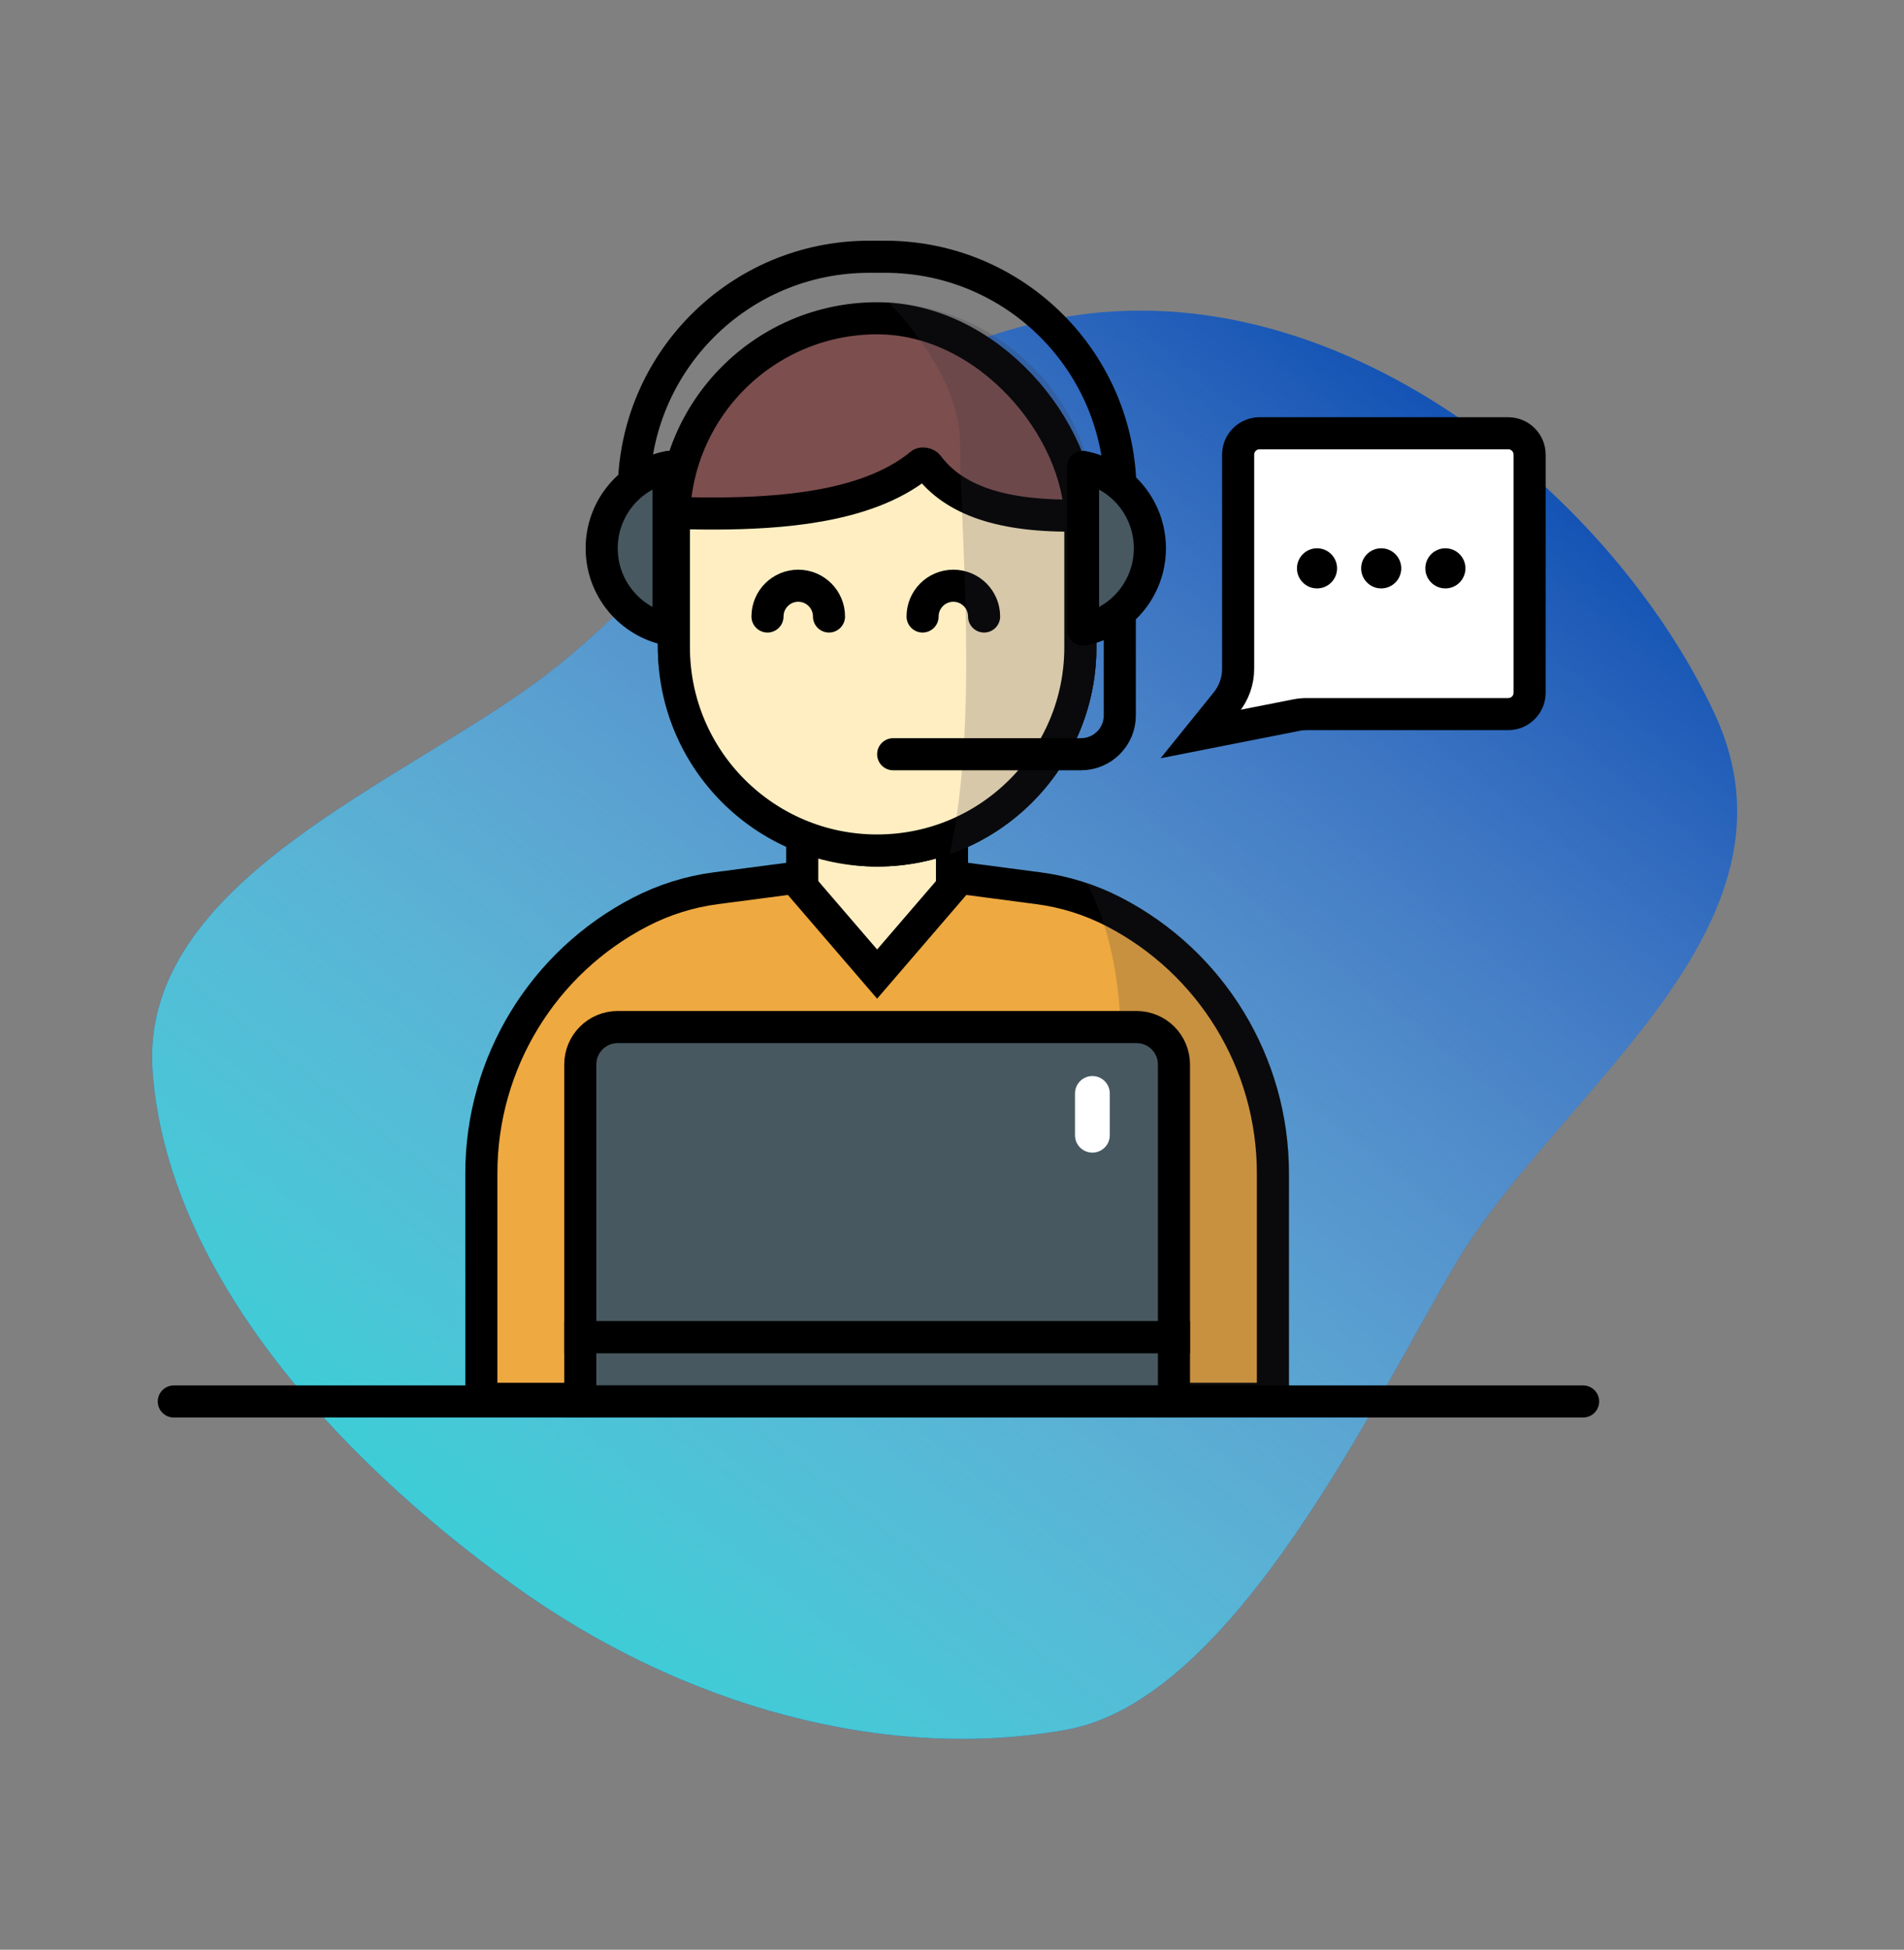 <svg width="712" height="729" viewBox="0 0 712 729" fill="none" xmlns="http://www.w3.org/2000/svg">
<rect x="0" y="0" width="712" height="729" fill="#808080" stroke="none"/>
<path fill-rule="evenodd" clip-rule="evenodd" d="M192.148 592.739C255.538 638.361 331.539 658.813 398.819 646.728C461.862 635.404 514.303 522.85 544.525 472.126C582.9 407.72 678.37 346.802 641.171 266.819C601.847 182.269 494.378 94.448 386.596 120.948C294.331 143.633 259.062 210.52 204.074 252.459C151.292 292.716 51.71 329.262 57.08 400.782C62.612 474.456 123.905 543.625 192.148 592.739Z" fill="#1353B4"/>
<path fill-rule="evenodd" clip-rule="evenodd" d="M192.148 592.739C255.538 638.361 331.539 658.813 398.819 646.728C461.862 635.404 514.303 522.85 544.525 472.126C582.9 407.72 678.37 346.802 641.171 266.819C601.847 182.269 494.378 94.448 386.596 120.948C294.331 143.633 259.062 210.52 204.074 252.459C151.292 292.716 51.71 329.262 57.08 400.782C62.612 474.456 123.905 543.625 192.148 592.739Z" fill="url(#paint0_linear)"/>
<rect x="300" y="294" width="56" height="71" fill="#FFEEC2" stroke="black" stroke-width="12"/>
<path d="M332.548 358.913L358.933 328.246L388.359 332.114C398.165 333.403 407.673 336.382 416.461 340.919C453.029 359.796 476 397.507 476 438.659V523H180V438.659C180 397.507 202.971 359.796 239.539 340.919C248.327 336.382 257.835 333.403 267.641 332.114L297.067 328.246L323.452 358.913L328 364.2L332.548 358.913Z" fill="#EEA940" stroke="black" stroke-width="12"/>
<path d="M406.461 330.183C407.084 331.475 407.702 332.777 408.315 334.088C422.409 364.22 419.059 399.293 419.661 432.991C420.192 462.727 420.598 497.056 419.214 529H482V438.659C482 395.262 457.776 355.495 419.214 335.587C415.098 333.463 410.834 331.657 406.461 330.183Z" fill="#333442" fill-opacity="0.2"/>
<path d="M231 384H425C432.732 384 439 390.268 439 398V500H217V398C217 390.268 223.268 384 231 384Z" fill="#475860" stroke="black" stroke-width="12"/>
<path d="M408.5 408.815V424.459" stroke="white" stroke-width="13" stroke-linecap="round"/>
<path d="M471 162H564C568.418 162 572 165.582 572 170V259C572 263.418 568.418 267 564 267H517.5H488.617C487.318 267 486.022 267.127 484.748 267.378L449.039 274.419L458.564 262.616C461.434 259.059 463 254.626 463 250.056V170C463 165.582 466.582 162 471 162Z" fill="white" stroke="black" stroke-width="12"/>
<circle cx="492.5" cy="212.5" r="7.5" fill="black"/>
<circle cx="516.5" cy="212.5" r="7.5" fill="black"/>
<circle cx="540.5" cy="212.5" r="7.5" fill="black"/>
<rect x="217" y="500" width="222" height="24" fill="#475860" stroke="black" stroke-width="12"/>
<path d="M65 524H592" stroke="black" stroke-width="12" stroke-linecap="round"/>
<rect x="252" y="119" width="152" height="199" rx="76" fill="#7C4E4E" stroke="black" stroke-width="12"/>
<path d="M254.258 191.866L254.26 191.866L254.27 191.866C257.145 191.916 260.48 191.974 264.041 191.993C274.712 192.048 288.27 191.765 301.643 189.812C314.809 187.89 329.027 184.187 340.228 176.6C341.665 175.627 343.054 174.588 344.387 173.479C344.412 173.458 344.78 173.22 345.561 173.329C346.344 173.439 346.788 173.802 346.91 173.964C356.552 186.852 374.274 193.416 403.967 192.736C403.989 193.488 404 194.243 404 195V242C404 283.974 369.974 318 328 318C286.026 318 252 283.974 252 242V195C252 193.937 252.022 192.88 252.065 191.828C252.76 191.84 253.492 191.852 254.258 191.866Z" fill="#FFEEC2" stroke="black" stroke-width="12" stroke-linecap="round" stroke-linejoin="round"/>
<path d="M310 230.5C310 224.149 304.851 219 298.5 219C292.149 219 287 224.149 287 230.5" stroke="black" stroke-width="12" stroke-linecap="round"/>
<path d="M368 230.5C368 224.149 362.851 219 356.5 219C350.149 219 345 224.149 345 230.5" stroke="black" stroke-width="12" stroke-linecap="round"/>
<path d="M355.148 319.399C387.094 308.195 410.001 277.773 410.001 242V195C410.001 151.19 375.644 115.404 332.404 113.116C347.206 128.966 359.001 147.577 359.001 166C359.001 173.336 359.414 183.07 359.892 194.32C360.923 218.604 362.254 249.949 360.375 279.469C359.483 293.478 357.867 307.104 355.148 319.399Z" fill="#333442" fill-opacity="0.2"/>
<path d="M237 184V184C237 135.399 276.399 96 325 96H331C379.601 96 419 135.399 419 184V184" stroke="black" stroke-width="12"/>
<path d="M418.75 231V267.5C418.75 275.508 412.258 282 404.25 282V282H362.25H334" stroke="black" stroke-width="12" stroke-linecap="round"/>
<path d="M250 235.42C235.751 232.625 225 220.068 225 205C225 189.932 235.751 177.375 250 174.58V235.42Z" fill="#475860" stroke="black" stroke-width="12" stroke-linecap="round" stroke-linejoin="round"/>
<path d="M405 235.42C419.249 232.625 430 220.068 430 205C430 189.932 419.249 177.375 405 174.58V235.42Z" fill="#475860" stroke="black" stroke-width="12" stroke-linecap="round" stroke-linejoin="round"/>
<defs>
<linearGradient id="paint0_linear" x1="181.601" y1="585.064" x2="530.399" y2="143.425" gradientUnits="userSpaceOnUse">
<stop stop-color="#3DCDD7"/>
<stop offset="1" stop-color="white" stop-opacity="0"/>
</linearGradient>
</defs>
</svg>
